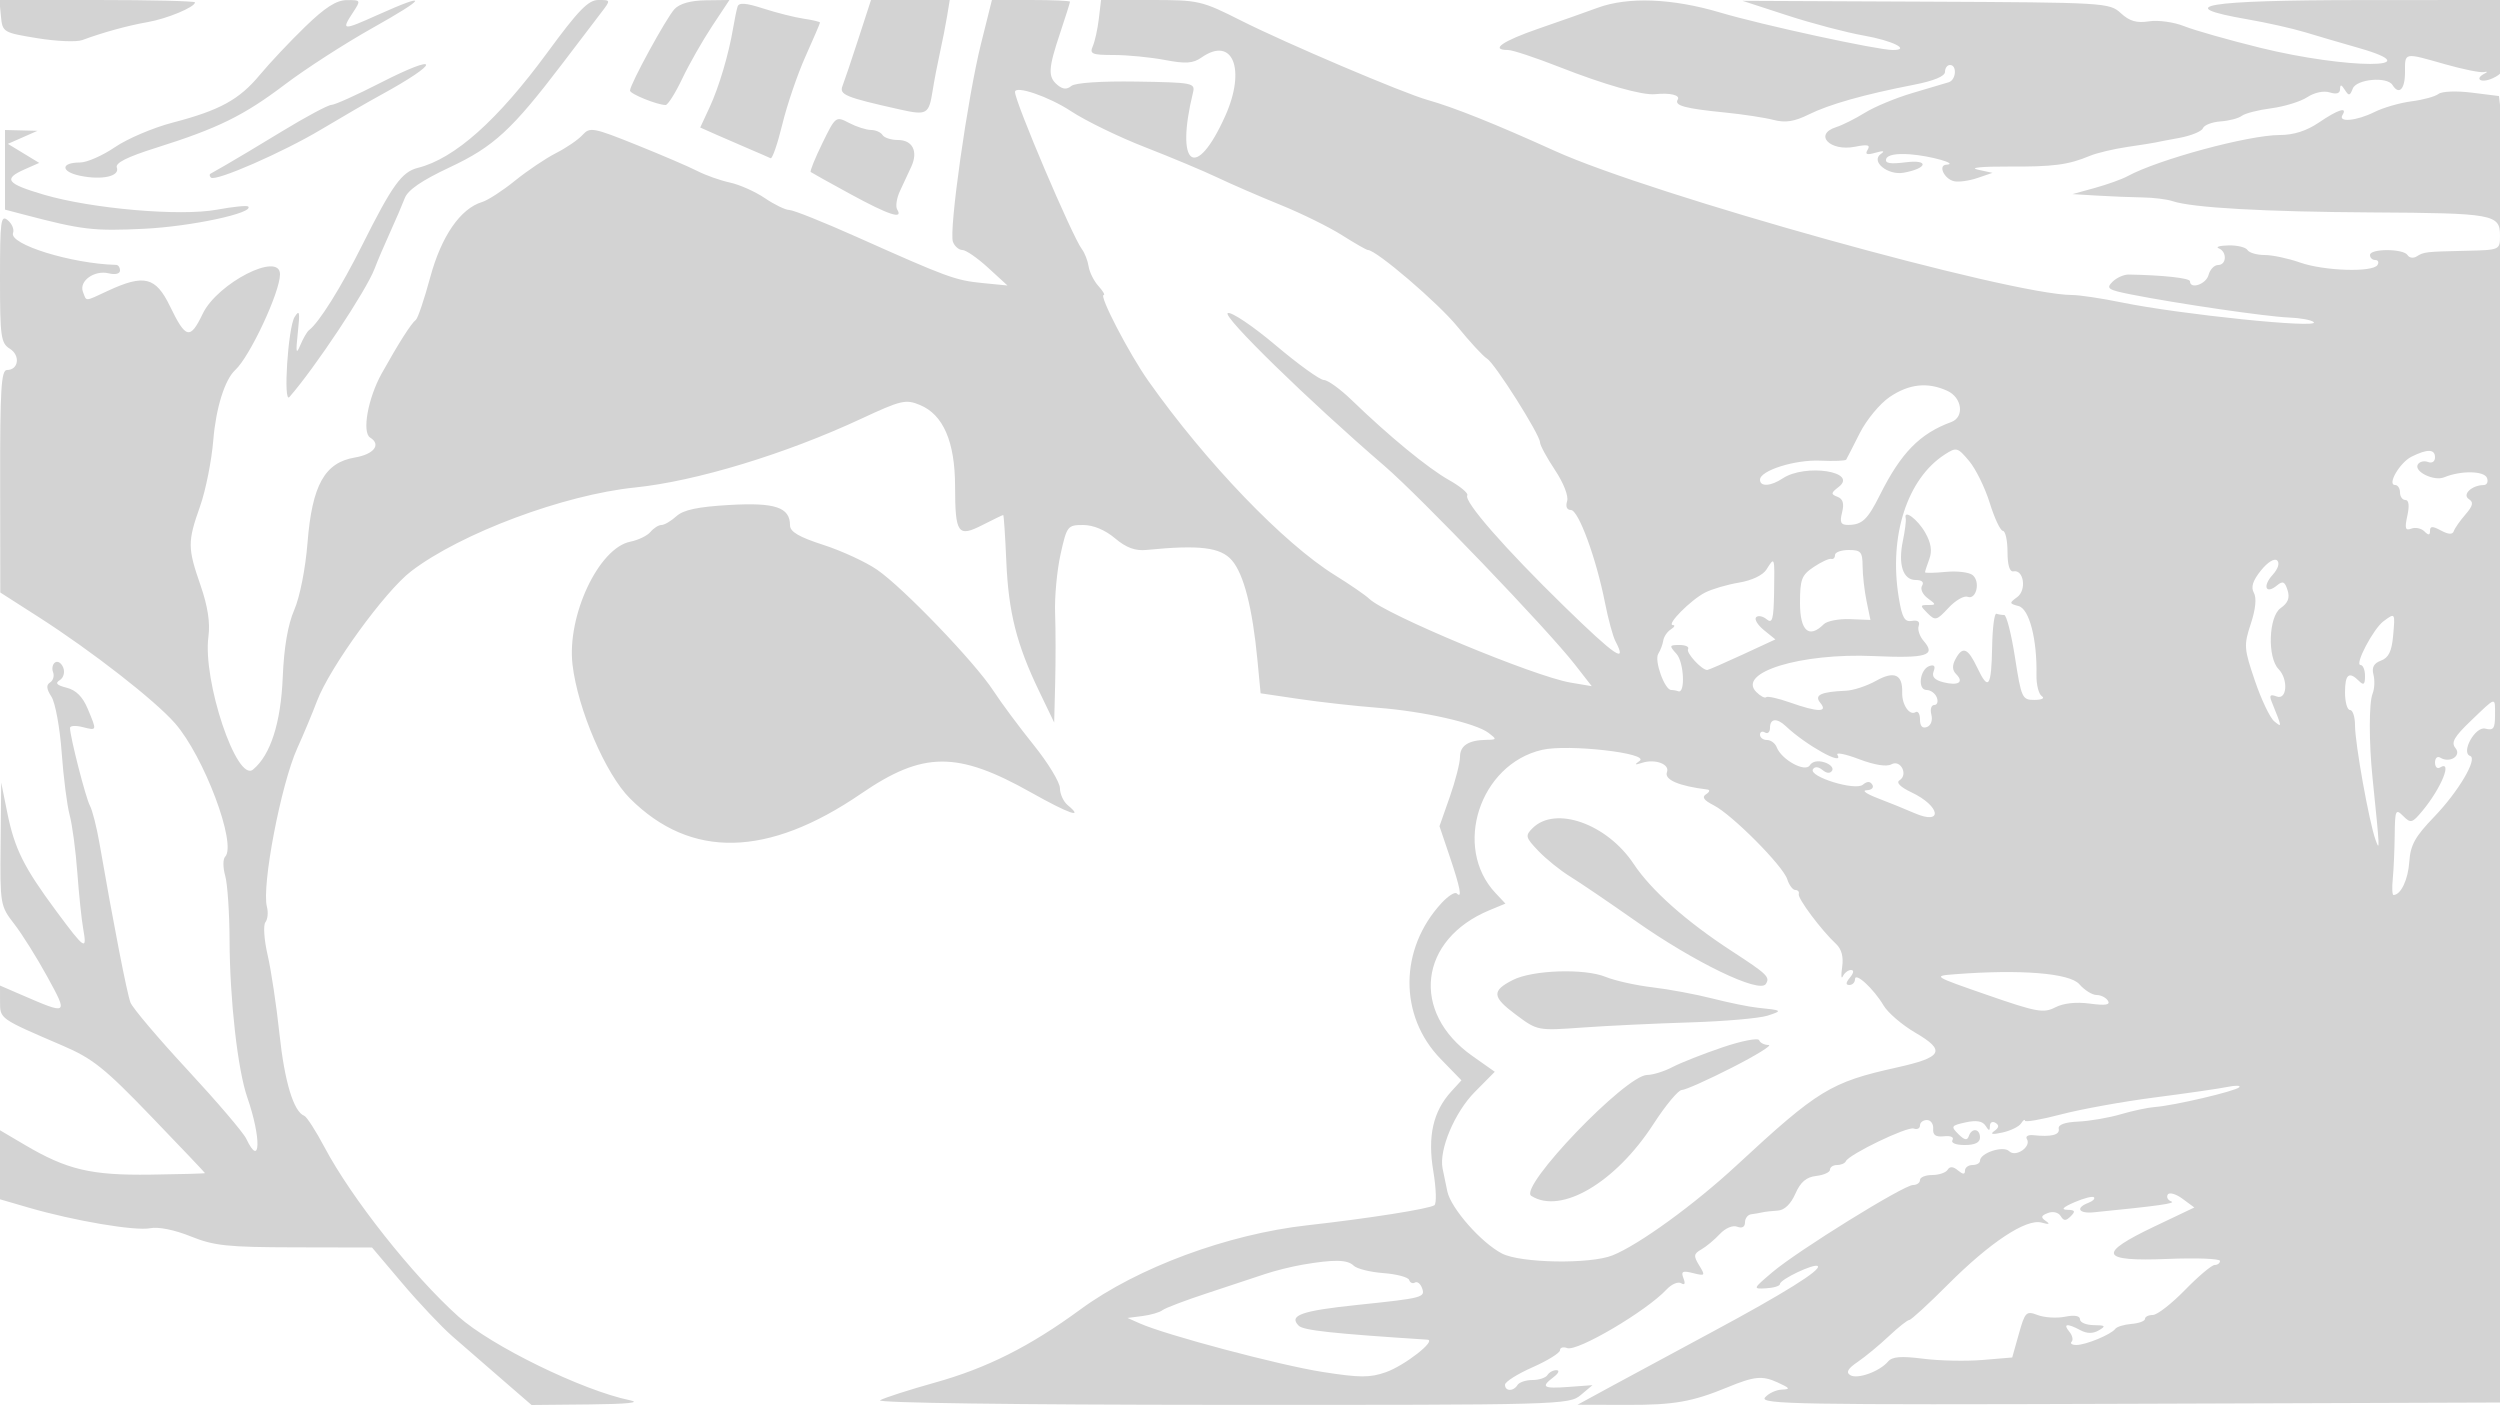 <svg xmlns="http://www.w3.org/2000/svg" width="500" height="281"><path d="M.187 3.25c.308 3.197.425 3.268 7.26 4.389 3.821.626 7.871.796 9 .378 4.142-1.536 9.152-2.913 13.053-3.59C33.405 3.749 39 1.421 39 .474 39 .213 30.196 0 19.437 0H-.127l.314 3.25M61 5.378c-3.025 2.935-7.075 7.236-9 9.558-4.141 4.995-8.035 7.13-17.5 9.595-3.85 1.003-9.025 3.206-11.5 4.896-2.475 1.69-5.625 3.073-7 3.073-3.895 0-3.895 1.835 0 2.649 4.39.918 8.034.104 7.364-1.643-.349-.908 2.055-2.117 7.816-3.933 12.452-3.925 17.554-6.432 25.82-12.69 4.125-3.123 11.997-8.2 17.493-11.281 10.938-6.132 11.412-7.271 1.1-2.644-7.15 3.208-7.388 3.185-4.978-.493C72.202.042 72.181 0 69.365.021 67.272.036 65.017 1.481 61 5.378m48.506 5.082c-9.992 13.618-18.571 21.263-25.934 23.111-3.22.808-5.12 3.447-11.13 15.453-4.236 8.465-8.647 15.515-10.636 17.004-.389.291-1.173 1.641-1.744 3-.84 2.001-.934 1.52-.496-2.528.448-4.13.335-4.668-.648-3.096-1.315 2.104-2.31 17.455-1.037 16.003 5.111-5.829 15.389-21.315 17.031-25.66.573-1.514 1.962-4.776 3.088-7.247 1.126-2.471 2.453-5.561 2.949-6.865.624-1.642 3.392-3.541 8.995-6.17 8.81-4.134 12.447-7.486 22.585-20.816 3.284-4.318 6.796-8.931 7.804-10.25C122.153.018 122.148 0 119.674 0c-2.01 0-3.982 2.029-10.168 10.46m25.402-8.651C133.286 3.531 126 16.872 126 18.119c0 .667 5.473 2.881 7.12 2.881.452 0 1.945-2.362 3.319-5.25 1.374-2.888 4.061-7.612 5.972-10.5L145.885 0l-4.692.059c-3.05.039-5.25.652-6.285 1.75m12.604-.48c-.2.644-.589 2.521-.866 4.171-.893 5.341-2.84 11.906-4.744 16l-1.86 4 3.229 1.436c1.776.79 4.804 2.103 6.729 2.918 1.925.815 3.779 1.622 4.12 1.793.341.171 1.396-2.883 2.345-6.787.949-3.903 3.032-10.01 4.63-13.572C162.693 7.727 164 4.68 164 4.516c0-.163-1.463-.512-3.25-.774-1.787-.263-5.415-1.176-8.062-2.03-3.539-1.143-4.908-1.244-5.176-.383m24.171 6.421c-1.384 4.263-2.816 8.508-3.182 9.435-.692 1.754.555 2.267 11.439 4.704 5.429 1.216 5.832.992 6.573-3.674.324-2.043.99-5.515 1.479-7.715.489-2.2 1.129-5.462 1.423-7.25L189.95 0h-15.749l-2.518 7.75m24.518 1c-2.69 10.775-6.461 37.408-5.611 39.624.343.894 1.194 1.626 1.891 1.626.697 0 3.012 1.598 5.143 3.551l3.876 3.551-5-.493c-5.426-.535-6.996-1.11-25.103-9.201C164.74 44.434 158.657 42 157.879 42c-.778 0-2.982-1.065-4.897-2.366-1.915-1.301-5.057-2.705-6.982-3.12-1.925-.415-4.85-1.449-6.5-2.298-1.65-.849-7.148-3.209-12.217-5.245-8.665-3.481-9.309-3.599-10.774-1.981-.857.947-3.234 2.574-5.283 3.616-2.049 1.042-5.751 3.532-8.226 5.533-2.475 2.002-5.427 3.918-6.561 4.258-4.356 1.306-8.167 6.833-10.399 15.081-1.187 4.387-2.48 8.212-2.873 8.5-.901.66-3.417 4.607-6.819 10.701-2.755 4.935-3.994 11.804-2.316 12.84 2.261 1.398.761 3.34-3.08 3.989-6.033 1.019-8.536 5.537-9.451 17.055-.409 5.143-1.531 10.832-2.644 13.402-1.288 2.973-2.06 7.483-2.311 13.5-.381 9.143-2.442 15.544-5.939 18.446-3.243 2.692-10.106-17.776-8.921-26.607.371-2.769-.133-6.045-1.569-10.196-2.613-7.548-2.62-8.736-.093-15.883 1.113-3.149 2.298-9.1 2.635-13.225.521-6.399 2.31-12.103 4.389-14C49.953 71.35 56 58.426 56 54.867c0-4.643-12.504 1.734-15.457 7.883-2.516 5.239-3.377 5.043-6.543-1.492-2.855-5.894-5.16-6.466-12.438-3.087-4.729 2.197-4.215 2.176-4.972.202-.832-2.168 2.287-4.408 5.16-3.706 1.311.32 2.25.087 2.25-.559 0-.609-.337-1.117-.75-1.128-8.981-.237-21.515-4.126-20.641-6.404.265-.69-.213-1.833-1.063-2.538C.165 42.892 0 44.131 0 55.637 0 67.375.175 68.628 1.972 69.75 4.114 71.088 3.717 74 1.393 74 .243 74 .005 77.884.03 96.25l.03 22.25 7.72 4.945c10.515 6.734 23.161 16.585 27.204 21.19 5.803 6.608 12.438 24.26 10.043 26.716-.456.468-.451 2.17.011 3.781.462 1.612.856 7.426.876 12.921.042 11.895 1.623 25.901 3.551 31.447 2.82 8.115 2.662 14.309-.211 8.25-.586-1.238-5.865-7.425-11.729-13.75-5.864-6.325-11.009-12.4-11.433-13.5-.691-1.792-3.407-15.75-6.201-31.864-.559-3.225-1.417-6.6-1.908-7.5C17.147 159.599 14 147.31 14 145.578c0-.437 1.125-.512 2.5-.167 2.938.737 2.913.823 1.036-3.672-.998-2.387-2.336-3.723-4.198-4.19-1.985-.499-2.366-.914-1.39-1.517.755-.467 1.064-1.559.705-2.494-.351-.916-1.072-1.397-1.602-1.069-.53.327-.728 1.21-.439 1.962.288.752.019 1.679-.598 2.06-.807.499-.73 1.301.275 2.852.769 1.186 1.689 6.207 2.045 11.157.356 4.95 1.073 10.575 1.594 12.5.521 1.925 1.212 7.1 1.536 11.5.324 4.4.852 9.463 1.174 11.25.81 4.5.332 4.189-5.362-3.5-6.542-8.833-8.366-12.499-9.828-19.75l-1.21-6-.119 12.309c-.117 12.096-.07 12.372 2.74 16 1.573 2.03 4.546 6.774 6.606 10.542 4.198 7.679 4.209 7.671-5.215 3.598L0 197.112l.008 3.194c.008 3.498-.18 3.365 12.48 8.805 6.07 2.608 8.403 4.472 17.75 14.182C36.157 229.441 41 234.541 41 234.625c0 .085-4.884.221-10.854.302-11.946.164-16.739-.97-25.201-5.959L0 226.052v13.806l5.75 1.672c9.054 2.634 21.307 4.709 24.285 4.113 1.629-.326 4.874.326 8.092 1.625 4.691 1.893 7.336 2.173 20.826 2.2l15.452.032 6.048 7.147c3.326 3.931 7.847 8.717 10.047 10.635 2.2 1.919 6.658 5.79 9.906 8.603l5.905 5.115 11.595-.115c7.545-.075 10.372-.365 8.094-.832-9.473-1.942-27.782-10.88-34.339-16.764-9.099-8.164-21.364-23.67-26.73-33.789-1.749-3.3-3.584-6.153-4.077-6.34-2.129-.809-3.941-6.792-4.96-16.372-.602-5.658-1.668-12.763-2.37-15.788-.702-3.025-.9-5.973-.442-6.552.459-.579.595-1.968.302-3.088-1.086-4.153 2.814-24.522 6.074-31.721 1.279-2.826 3.046-7.05 3.925-9.386 2.533-6.729 13.613-22.011 18.866-26.019 9.954-7.595 30.487-15.274 44.751-16.735 12.18-1.248 30.067-6.681 45.2-13.73 8.043-3.747 8.934-3.956 11.803-2.768 4.646 1.925 6.994 7.351 7.012 16.209.02 9.567.545 10.309 5.501 7.782 2.149-1.096 4.006-1.992 4.127-1.992.121 0 .399 4.163.619 9.25.441 10.236 2.051 16.611 6.563 25.99l3.012 6.26.201-8c.11-4.4.103-10.64-.017-13.867-.12-3.227.369-8.515 1.087-11.75 1.261-5.688 1.411-5.883 4.522-5.883 2.021 0 4.387.985 6.366 2.65 2.266 1.907 4.041 2.562 6.327 2.336 10.611-1.047 14.811-.533 17.066 2.089 2.386 2.774 4.109 9.526 5.107 20.005l.627 6.58 7.688 1.138c4.229.625 11.289 1.414 15.689 1.751 9.216.706 19.616 3.062 22.212 5.031 1.681 1.275 1.658 1.358-.38 1.388-3.638.054-5.332 1.141-5.332 3.424 0 1.197-.923 4.803-2.051 8.013l-2.051 5.836 2.051 6.074c2.109 6.246 2.539 8.506 1.401 7.368-.358-.358-1.714.497-3.014 1.899-8.503 9.175-8.593 22.577-.209 31.199l4.163 4.281-2.025 2.219c-3.652 4-4.772 8.963-3.602 15.949.578 3.449.673 6.516.212 6.818-1.131.739-13.16 2.636-25.375 4.003-15.969 1.787-34.009 8.469-45.382 16.809-10.132 7.429-18.693 11.739-29.101 14.65-5.216 1.458-10.166 3.052-11 3.54-.895.525 27.017.902 68.122.92 68.033.029 69.694-.016 72-1.955l2.361-1.986-4.75.351c-5.162.381-5.674.042-3-1.988.966-.733 1.217-1.343.559-1.36-.655-.018-1.469.418-1.809.968-.34.55-1.69 1-3 1s-2.66.45-3 1c-.816 1.32-2.5 1.283-2.5-.055 0-.58 2.475-2.15 5.5-3.487 3.025-1.338 5.5-2.874 5.5-3.414s.645-.734 1.433-.431c2.001.767 15.846-7.389 19.864-11.702 1.002-1.075 2.322-1.647 2.933-1.269.72.445.884.098.467-.99-.532-1.386-.199-1.565 1.92-1.033 2.421.607 2.489.522 1.223-1.543-1.166-1.903-1.111-2.317.425-3.19.971-.551 2.634-1.934 3.694-3.073 1.114-1.195 2.586-1.818 3.485-1.473.973.373 1.556.047 1.556-.871 0-.808.563-1.538 1.25-1.621.688-.084 1.7-.257 2.25-.385s1.931-.284 3.07-.348c1.315-.073 2.59-1.299 3.5-3.365 1.036-2.355 2.187-3.337 4.18-3.566 1.512-.174 2.75-.737 2.75-1.25 0-.514.637-.934 1.417-.934.779 0 1.566-.338 1.75-.75.61-1.374 12.314-7.013 13.583-6.545.688.254 1.25-.026 1.25-.622 0-.595.625-1.083 1.389-1.083s1.326.788 1.25 1.75c-.1 1.264.502 1.681 2.169 1.501 1.332-.143 2.047.174 1.691.75-.359.582.66.999 2.442.999 2.052 0 3.059-.494 3.059-1.5 0-1.809-1.666-2.001-2.247-.259-.301.904-.866.789-2.077-.422-1.551-1.551-1.452-1.709 1.456-2.348 2.152-.473 3.384-.264 3.978.672.684 1.081.862 1.091.875.048.008-.72.513-1.001 1.122-.625.773.478.698.972-.25 1.64-.92.648-.394.743 1.633.296 1.644-.363 3.325-1.187 3.735-1.831.409-.644.751-.885.76-.535.008.349 3.277-.221 7.265-1.268 3.988-1.048 12.425-2.572 18.75-3.387 6.325-.816 12.85-1.76 14.5-2.099 1.65-.339 2.707-.308 2.35.068-.746.784-13.109 3.68-16.85 3.946-1.375.098-4.454.753-6.842 1.454-2.388.702-6.213 1.361-8.5 1.463-2.719.122-4.071.62-3.908 1.437.247 1.234-1.48 1.667-5.109 1.284-1.023-.108-1.59.239-1.261.771.95 1.538-2.246 3.729-3.545 2.43-1.178-1.178-5.835.359-5.835 1.926 0 .461-.675.839-1.5.839s-1.5.505-1.5 1.122c0 .807-.397.794-1.411-.048-.965-.801-1.616-.839-2.059-.123-.356.577-1.746 1.049-3.089 1.049s-2.441.45-2.441 1-.629 1-1.397 1c-1.86 0-23.04 13.13-28.103 17.421-3.958 3.355-3.971 3.389-1.251 3.235 1.512-.086 2.75-.472 2.75-.859.001-.925 6.93-4.202 7.557-3.574.758.757-6.885 5.522-21.056 13.128-7.15 3.837-16.15 8.691-20 10.787l-7 3.809 9.929.027c9.381.025 13.017-.612 20.071-3.517 5.381-2.215 6.956-2.37 10-.985 2.527 1.15 2.664 1.378.872 1.447-1.17.044-2.69.759-3.377 1.587-1.112 1.34 6.946 1.479 72.936 1.25l74.186-.256.444-125.5c.245-69.025.172-127.816-.161-130.648l-.605-5.147-5.45-.681c-3.053-.382-5.977-.266-6.648.262-.658.519-3.082 1.183-5.387 1.476-2.304.292-5.636 1.253-7.404 2.135-3.584 1.788-7.358 2.143-6.406.603 1.063-1.721-.89-1.099-4.715 1.5-2.459 1.671-5.051 2.5-7.815 2.5-6.242 0-24.33 4.892-30.47 8.241-1.1.6-4.025 1.651-6.5 2.336l-4.5 1.244 5 .301c2.75.166 6.8.329 9 .362 2.2.033 4.9.366 6 .739 3.896 1.323 18.276 2.136 40 2.26 24.218.14 25.5.372 25.5 4.624 0 2.89-.007 2.893-6.75 3.045-8.202.185-8.452.214-9.931 1.141-.649.407-1.463.282-1.809-.277-.813-1.315-7.51-1.329-7.51-.016 0 .55.477 1 1.059 1s.781.45.441 1c-.935 1.512-10.688 1.198-15.5-.5-2.338-.825-5.518-1.5-7.067-1.5-1.548 0-3.093-.45-3.433-1-.34-.55-2.054-.964-3.809-.921-1.755.043-2.628.306-1.941.583 1.697.685 1.591 3.338-.133 3.338-.761 0-1.619.9-1.907 2-.484 1.851-3.709 2.938-3.71 1.25-.001-.634-5.38-1.223-12.26-1.342-.968-.017-2.43.64-3.25 1.459-1.319 1.32-.89 1.608 3.76 2.529 9.187 1.819 27.099 4.437 31.497 4.603 2.335.089 4.585.505 5 .926 1.314 1.335-26.719-1.543-38.455-3.948-3.964-.812-8.393-1.477-9.843-1.477C402.277 59 330.363 38.977 311 30.197c-11.876-5.385-20.251-8.739-25.5-10.211-4.84-1.357-28.298-11.337-37.228-15.839C240.275.116 239.767 0 230.127 0h-9.917l-.443 3.75c-.244 2.063-.789 4.538-1.212 5.5-.675 1.535-.159 1.75 4.202 1.75 2.733 0 7.323.446 10.199.992 4.209.798 5.645.7 7.359-.5 6.216-4.354 8.932 2.332 4.742 11.675-5.904 13.164-10.08 10.145-6.456-4.667.467-1.907-.058-2.009-11.284-2.183-7.069-.11-12.281.239-13.045.872-.903.75-1.707.695-2.772-.189-1.949-1.617-1.866-3.259.525-10.405C213.111 3.347 214 .534 214 .345c0-.19-3.513-.345-7.807-.345h-7.807l-2.185 8.75M319.5 1.566c-2.2.813-7.488 2.679-11.75 4.147-7.268 2.504-9.822 4.287-6.139 4.287.886 0 5.498 1.528 10.25 3.395 9.03 3.549 16.59 5.698 19.139 5.441 3.039-.306 5.102.189 4.544 1.092-.735 1.19 1.404 1.773 9.456 2.576 3.575.357 7.936 1.021 9.692 1.476 2.39.619 4.157.349 7.037-1.076 4.135-2.046 11.041-3.999 21.021-5.945 4.032-.787 6.25-1.705 6.25-2.589 0-.754.45-1.37 1-1.37 1.448 0 1.231 2.991-.25 3.449-.687.213-3.95 1.182-7.25 2.153-3.3.972-7.575 2.743-9.5 3.937-1.925 1.193-4.512 2.49-5.75 2.882-4.593 1.457-1.263 4.932 3.762 3.927 2.519-.504 3.114-.361 2.518.603-.581.941-.174 1.092 1.595.591 1.579-.448 1.931-.365 1.051.247-2.116 1.471 1.365 4.333 4.564 3.753 4.793-.869 5.156-2.678.418-2.083-3.158.397-4.215.213-3.917-.683.262-.785 1.965-1.114 4.733-.914 4.103.297 9.893 1.94 7.307 2.075-1.742.09-.436 2.877 1.554 3.316.916.202 3.015-.093 4.665-.656l3-1.025-3-.653c-1.696-.369.913-.632 6-.604 9.217.051 12.126-.328 16.5-2.152 1.375-.573 4.75-1.373 7.5-1.778 2.75-.404 5.225-.796 5.5-.869.275-.074 2.444-.49 4.82-.925 2.375-.435 4.519-1.308 4.763-1.941.244-.632 1.837-1.248 3.54-1.368 1.702-.12 3.609-.621 4.236-1.112.628-.492 3.282-1.173 5.899-1.514 2.616-.341 5.857-1.34 7.201-2.221 1.437-.941 3.287-1.333 4.492-.951 1.355.43 2.054.204 2.064-.667.012-.982.252-.943.947.155.797 1.261 1.025 1.225 1.591-.25.731-1.905 6.871-2.463 7.947-.722 1.287 2.083 2.5.87 2.5-2.5 0-4.091-.331-4.022 8.003-1.654 3.573 1.015 7.071 1.724 7.772 1.575.701-.149.814-.042.25.237-2.273 1.127-.844 2.071 1.51.998 1.839-.839 2.391-1.705 2.013-3.156-.286-1.1-.527-4.362-.534-7.25L500 0l-27.75.015c-31.272.018-38.165 1.184-22.75 3.85 3.85.666 9.025 1.827 11.5 2.579 2.475.753 7.29 2.164 10.701 3.137 15.063 4.295-2.288 4.265-19.701-.034-6.325-1.561-13.159-3.503-15.186-4.316-2.031-.814-5.174-1.246-7-.964-2.481.384-3.9-.025-5.643-1.627-2.285-2.099-3.038-2.143-39-2.307L348.5.165l9 2.928c4.95 1.61 11.815 3.419 15.255 4.02C378.494 8.117 382.27 10 378.543 10c-3.076 0-26.172-5.014-34.492-7.488-9.597-2.854-18.464-3.195-24.551-.946M76 16.611c-4.675 2.392-9.049 4.359-9.719 4.369-.671.011-5.103 2.382-9.849 5.27-4.746 2.888-9.822 5.925-11.28 6.75-1.459.825-2.84 1.612-3.069 1.75-.229.138-.183.483.102.768.867.867 14.419-5.053 22.091-9.649 3.973-2.381 9.301-5.463 11.84-6.849 12.209-6.665 12.112-8.668-.116-2.409M203 18.4c0 1.987 11.455 28.896 13.387 31.448.561.741 1.164 2.292 1.34 3.447.177 1.155 1.055 2.911 1.952 3.903.897.991 1.375 1.802 1.062 1.802-1.017 0 5.104 11.777 8.944 17.21 11.543 16.33 27.049 32.468 37.315 38.836 3.025 1.877 6.109 3.999 6.854 4.716 3.284 3.162 32.987 15.528 40.239 16.754l4.262.72-3.406-4.368c-5.468-7.014-30.854-33.483-38.057-39.682-15.216-13.092-32.62-30.076-31.328-30.572.736-.283 5.04 2.614 9.566 6.436 4.525 3.823 8.864 6.95 9.642 6.95.778 0 3.285 1.809 5.571 4.021 7.48 7.235 15.264 13.63 19.458 15.987 2.265 1.273 3.91 2.65 3.657 3.06-.736 1.191 7.449 10.562 19.442 22.257 10.166 9.914 12.655 11.602 10.186 6.911-.502-.955-1.446-4.436-2.097-7.736-1.748-8.858-5.293-18.5-6.803-18.5-.803 0-1.103-.686-.765-1.752.325-1.024-.683-3.619-2.428-6.25-1.642-2.474-2.986-4.96-2.989-5.524-.006-1.544-9.067-15.857-10.609-16.759-.738-.431-3.399-3.31-5.914-6.397C287.633 60.593 275.252 50 273.579 50c-.28 0-2.614-1.335-5.186-2.966-2.572-1.631-8.1-4.354-12.285-6.052-4.184-1.697-9.858-4.158-12.608-5.468-2.75-1.31-9.275-4.045-14.5-6.079-5.225-2.033-11.89-5.275-14.812-7.204C209.797 19.331 203 17.004 203 18.4m-38.534 10.258c-1.471 3.007-2.515 5.592-2.32 5.746.195.153 3.784 2.15 7.977 4.437 7.61 4.152 10.598 5.134 9.318 3.064-.372-.603-.114-2.29.575-3.75.688-1.46 1.701-3.637 2.251-4.838 1.393-3.043.249-5.317-2.677-5.317-1.359 0-2.75-.45-3.09-1-.34-.55-1.379-1.003-2.309-1.006-.93-.004-2.897-.635-4.371-1.404-2.657-1.387-2.701-1.353-5.354 4.068M1 33.961v7.962l3.75.985c11.703 3.075 13.951 3.341 24.077 2.848 9.392-.458 22.088-3.174 20.81-4.453-.243-.242-3.058.043-6.256.634-7.329 1.355-25.052-.183-34.631-3.006-7.46-2.198-8.17-3.135-3.829-5.056l2.921-1.293-3.132-1.905-3.132-1.904 2.961-1.305L7.5 26.162l-3.25-.081L1 26v7.961m376.92 45.448c-1.957 1.329-4.637 4.577-5.983 7.25-1.34 2.662-2.555 5.034-2.699 5.269-.143.236-2.471.328-5.172.204C358.982 91.9 352 94.109 352 95.949c0 1.444 2.154 1.318 4.527-.264 4.515-3.009 15.22-1.368 11.194 1.716-1.558 1.192-1.586 1.437-.226 1.959 1.098.421 1.368 1.336.921 3.118-.507 2.021-.264 2.519 1.226 2.507 2.787-.023 3.87-1.046 6.338-5.985 4.214-8.433 7.983-12.287 14.27-14.592 2.68-.982 2.181-4.891-.797-6.247-3.932-1.792-7.653-1.389-11.533 1.248m11.03 11.494c-7.526 4.856-11.213 16.317-9.2 28.597.665 4.061 1.161 4.94 2.641 4.682 1.162-.203 1.649.159 1.346 1-.262.725.184 2.077.991 3.005 2.546 2.926.645 3.501-10.007 3.028-14.558-.648-27.372 3.277-23.462 7.187.827.826 1.711 1.294 1.966 1.04.255-.255 2.39.216 4.745 1.047 5.605 1.978 7.689 2.01 6.1.095-1.3-1.567.079-2.223 5.121-2.437 1.48-.063 4.19-.957 6.023-1.986 3.638-2.044 5.336-1.283 5.224 2.339-.076 2.429 1.458 4.682 2.675 3.93.488-.301.887.364.887 1.48 0 1.319.485 1.841 1.389 1.494.804-.308 1.176-1.35.884-2.469-.279-1.064-.018-1.935.579-1.935s.826-.675.51-1.5c-.317-.825-1.234-1.5-2.039-1.5-1.877 0-1.37-4.163.586-4.808.942-.311 1.213.047.817 1.08-.411 1.072.188 1.741 1.959 2.185 2.98.748 4.164-.008 2.545-1.627-.779-.779-.825-1.717-.148-2.983 1.443-2.697 2.481-2.287 4.39 1.734 2.229 4.698 2.808 3.854 2.957-4.317.068-3.72.449-6.652.847-6.514.398.138 1.101.25 1.563.25.461 0 1.434 3.825 2.161 8.5 1.267 8.144 1.431 8.499 3.911 8.485 1.473-.009 2.098-.332 1.451-.75-.626-.404-1.107-2.31-1.069-4.235.142-7.142-1.436-13.225-3.574-13.784-1.885-.493-1.903-.608-.276-1.798 1.922-1.405 1.315-5.547-.754-5.148-.764.148-1.189-1.246-1.189-3.896 0-2.269-.416-4.157-.923-4.196-.508-.039-1.692-2.553-2.631-5.588-.939-3.035-2.796-6.811-4.126-8.393-2.312-2.746-2.529-2.804-4.87-1.294m93.365.429c-2.357 1.172-4.97 5.668-3.294 5.668.539 0 .979.675.979 1.5s.486 1.5 1.079 1.5c.691 0 .831 1.135.388 3.15-.56 2.551-.408 3.041.799 2.578.82-.314 1.995-.067 2.612.55.829.829 1.122.8 1.122-.113 0-.963.485-.976 2.202-.057 1.494.8 2.315.841 2.553.128.192-.578 1.236-2.073 2.319-3.321 1.521-1.754 1.68-2.458.697-3.093-1.396-.903.572-2.777 2.948-2.807.67-.008.975-.65.677-1.426-.553-1.44-5.229-1.509-8.568-.127-2.038.844-6.129-1.165-5.255-2.58.346-.56 1.259-.777 2.028-.482.807.31 1.399-.084 1.399-.931 0-1.67-1.512-1.715-4.685-.137m-336.465 9.666c-6.312.366-9.172.975-10.579 2.252-1.061.963-2.4 1.75-2.977 1.75s-1.564.621-2.194 1.379c-.63.759-2.448 1.641-4.04 1.959-6.332 1.266-12.707 14.835-11.558 24.603 1.047 8.91 6.613 21.876 11.477 26.736 12.169 12.161 27.581 11.837 46.279-.972 12.351-8.461 19.202-8.502 33.96-.203 7.611 4.28 10.721 5.352 7.306 2.518-.838-.696-1.533-2.222-1.544-3.392-.01-1.171-2.373-5.053-5.25-8.628-2.876-3.575-6.511-8.468-8.076-10.873-3.704-5.692-18.014-20.584-23.236-24.181-2.245-1.546-7.083-3.78-10.75-4.965-4.879-1.576-6.668-2.626-6.668-3.913 0-3.61-2.965-4.603-12.15-4.07m235.287 2.658c.11.464-.144 2.492-.564 4.507-.987 4.739.022 7.837 2.553 7.837 1.248 0 1.726.43 1.28 1.152-.391.633.118 1.758 1.132 2.5 1.719 1.257 1.725 1.348.082 1.348-1.639 0-1.647.116-.11 1.652 1.536 1.537 1.829 1.462 4.174-1.067 1.387-1.496 3.106-2.496 3.82-2.222 1.747.671 2.62-3.016 1.027-4.337-.694-.576-3.123-.867-5.397-.645-2.273.221-4.134.255-4.134.076 0-.18.386-1.369.857-2.642.599-1.615.359-3.201-.793-5.246-1.529-2.716-4.381-4.831-3.927-2.913M367 111c0 .55-.337.9-.75.778-.413-.123-1.988.604-3.5 1.615-2.432 1.625-2.75 2.46-2.75 7.222 0 5.585 1.803 7.182 4.765 4.22.641-.641 3.001-1.094 5.245-1.006l4.079.16-.775-3.744c-.426-2.06-.783-5.208-.794-6.995-.018-2.874-.338-3.25-2.77-3.25-1.512 0-2.75.45-2.75 1m85.19 3.094c-1.635 2.03-2.049 3.336-1.415 4.469.573 1.023.352 3.257-.611 6.181-1.424 4.325-1.378 4.96.824 11.428 1.282 3.766 3.019 7.406 3.859 8.088 1.601 1.3 1.609 1.358-.521-3.934-.513-1.274-.274-1.52 1-1.031 2.078.797 2.375-3.433.386-5.474-2.266-2.323-1.992-10.511.407-12.192 1.493-1.046 1.882-2.05 1.393-3.593-.55-1.732-.956-1.913-2.12-.946-2.235 1.854-2.936.168-.876-2.107 1.105-1.222 1.468-2.374.91-2.893-.539-.502-1.892.336-3.236 2.004m-98.898-.191c-.709 1.136-2.923 2.192-5.49 2.619-2.366.393-5.427 1.294-6.802 2.001-2.869 1.477-7.81 6.469-6.424 6.492.508.009.332.391-.392.85-.725.46-1.412 1.465-1.529 2.235-.116.77-.569 1.973-1.007 2.673-.832 1.333 1.286 7.227 2.596 7.227.416 0 1.043.113 1.395.25 1.457.571 1.168-5.806-.339-7.471-1.497-1.655-1.455-1.779.604-1.779 1.218 0 1.986.37 1.706.822-.446.721 2.724 4.178 3.832 4.178.23 0 3.392-1.376 7.027-3.059l6.608-3.058-2.289-1.856c-1.258-1.02-1.961-2.183-1.562-2.583.399-.401 1.345-.215 2.102.414 1.144.948 1.396.04 1.488-5.358.123-7.26.129-7.243-1.524-4.597m123.407 10.347c-2.046 1.52-5.84 8.75-4.591 8.75.491 0 .892.99.892 2.2 0 1.711-.267 1.933-1.2 1-2.012-2.012-2.8-1.364-2.8 2.3 0 1.925.45 3.5 1 3.5s1 1.382 1 3.07c0 3.628 2.821 19.345 4.115 22.93.885 2.452.86 1.952-.618-12.5-.723-7.066-.715-14.95.017-16.765.391-.971.471-2.686.176-3.811-.378-1.446.065-2.268 1.509-2.802 1.511-.559 2.142-1.845 2.42-4.939.421-4.673.422-4.672-1.92-2.933m17.517 19.868c-3.392 3.245-4.045 4.383-3.137 5.477 1.297 1.563-1.128 3.111-3.031 1.935-.576-.357-1.048.08-1.048.97s.45 1.34 1 1c2.581-1.595.26 4.126-3.516 8.669-2.052 2.468-2.34 2.546-3.851 1.035-1.511-1.51-1.638-1.223-1.697 3.832-.035 3.005-.208 6.927-.384 8.714-.176 1.787-.115 3.25.136 3.25 1.467 0 2.923-3.047 3.167-6.63.229-3.369 1.144-5.026 4.97-9 4.845-5.032 8.751-11.636 7.202-12.179-1.922-.674 1.028-5.989 3.033-5.465 1.614.422 1.94-.017 1.94-2.609 0-3.835.351-3.909-4.784 1.001M354 145.559c0 .857-.45 1.281-1 .941-.55-.34-1-.141-1 .441s.627 1.059 1.393 1.059 1.642.649 1.946 1.442c.964 2.512 5.705 5.105 6.621 3.622.486-.785 1.616-1.016 2.93-.599 1.176.373 1.867 1.118 1.535 1.656-.383.62-1.086.576-1.925-.121-.814-.675-1.549-.73-1.912-.143-.908 1.469 8.443 4.362 9.979 3.087.87-.722 1.454-.72 1.903.007.358.58-.162 1.072-1.161 1.101-.995.028-.009.736 2.191 1.574 2.2.837 5.518 2.183 7.374 2.991 5.804 2.527 5.255-1.379-.583-4.149-2.229-1.058-3.12-1.956-2.389-2.407 1.801-1.114.216-4.226-1.627-3.195-.949.531-3.375.144-6.47-1.032-2.724-1.035-4.668-1.421-4.32-.858 1.472 2.381-6.302-1.938-10.306-5.726-1.802-1.704-3.179-1.571-3.179.309m-45.57 4.408c-12.496 2.876-17.918 19.498-9.339 28.63l1.996 2.124-3.176 1.316c-14.13 5.853-15.845 20.412-3.435 29.159l4.483 3.16-4.008 4.048c-4.018 4.059-7.18 11.562-6.436 15.275.2 1.001.628 3.07.95 4.596.716 3.393 6.782 10.284 10.949 12.439 3.716 1.921 17.623 2.151 22.086.364 5.247-2.1 16.311-10.122 24.79-17.974 16.362-15.153 18.821-16.657 32.047-19.6 9.217-2.05 9.911-3.355 3.711-6.976-2.623-1.532-5.473-3.977-6.333-5.433-1.978-3.348-5.715-6.781-5.715-5.25 0 .635-.505 1.155-1.122 1.155-.776 0-.738-.464.122-1.5.752-.906.833-1.5.206-1.5-.572 0-1.306.563-1.632 1.25-.327.688-.391-.135-.143-1.829.301-2.059-.109-3.599-1.24-4.652-2.929-2.725-7.702-9.113-7.441-9.958.138-.446-.17-.811-.683-.811s-1.238-.962-1.611-2.137c-.854-2.691-11.035-12.932-14.725-14.811-1.986-1.011-2.41-1.638-1.5-2.216.698-.443.819-.86.269-.927-5.737-.698-8.691-1.969-8.108-3.489.612-1.594-2.387-2.702-5.001-1.848-1.465.478-1.572.39-.472-.391 2.161-1.535-14.309-3.406-19.489-2.214m-1.919 15.665c-1.51 1.509-1.421 1.853 1.178 4.57 1.546 1.616 4.386 3.905 6.311 5.087 1.925 1.182 7.858 5.212 13.184 8.957 11.688 8.216 24.712 14.509 25.979 12.552.896-1.383.31-1.949-6.825-6.59-9.078-5.907-16.107-12.153-19.604-17.421-5.335-8.038-15.68-11.698-20.223-7.155M302.563 196c-4.273 2.177-4.162 3.382.643 6.957 4.286 3.189 4.31 3.194 13.294 2.551 4.95-.355 14.625-.817 21.5-1.027 6.875-.211 13.85-.816 15.5-1.346 3.109-.998 2.999-1.086-2-1.593-1.65-.168-5.7-.994-9-1.837-3.3-.842-8.7-1.85-12-2.239-3.3-.389-7.52-1.329-9.377-2.089-4.234-1.732-14.622-1.383-18.56.623M391 194.848c-4.478.346-4.446.367 6.478 4.158 9.854 3.42 11.243 3.673 13.564 2.472 1.637-.846 4.181-1.124 6.926-.756 3.137.421 4.141.263 3.626-.57-.392-.634-1.42-1.152-2.286-1.152-.865 0-2.416-.972-3.447-2.16-1.92-2.214-11.774-3.004-24.861-1.992m-46.5 14.62c-3.85 1.305-8.35 3.08-10 3.946-1.65.865-3.93 1.576-5.068 1.58-4.276.013-25.831 22.5-23.18 24.183 5.949 3.778 16.85-2.634 24.449-14.382 2.418-3.737 4.965-6.795 5.661-6.795.695 0 5.233-2.025 10.083-4.5 4.851-2.475 8.122-4.5 7.27-4.5-.851 0-1.698-.428-1.882-.951-.183-.524-3.483.115-7.333 1.419m89.054 29.445c-.312.504-.001 1.119.69 1.366 1.081.388-2.581.905-15.494 2.186-3.017.299-3.712-.882-1.107-1.882.904-.346 1.422-.851 1.151-1.122-.27-.27-2.022.173-3.893.985-2.301.998-2.77 1.488-1.451 1.515 1.553.031 1.697.292.708 1.281-.988.988-1.402.982-2.03-.034-.454-.735-1.532-.99-2.542-.603-1.402.538-1.486.859-.42 1.6.923.641.666.739-.834.319-3.067-.858-10.346 3.961-18.827 12.463-3.847 3.857-7.29 7.013-7.65 7.013-.36 0-2.206 1.462-4.102 3.25-1.895 1.788-4.688 4.094-6.205 5.126-1.99 1.353-2.406 2.094-1.495 2.657 1.421.878 5.869-.725 7.561-2.725.831-.984 2.605-1.126 7-.563 3.237.415 8.573.53 11.858.255l5.971-.5 1.325-4.708c1.244-4.423 1.473-4.651 3.778-3.775 1.349.513 3.803.663 5.454.333 1.911-.382 3-.192 3 .525 0 .619 1.238 1.139 2.75 1.155 2.338.026 2.49.183 1.013 1.043-1.178.686-2.363.676-3.684-.031-2.665-1.426-3.544-1.307-2.21.3.612.738.818 1.638.456 2-.362.362.07.658.961.658 1.882 0 6.958-2.106 7.77-3.225.306-.421 1.768-.866 3.25-.988 1.482-.123 2.694-.575 2.694-1.005 0-.43.704-.782 1.565-.782s3.756-2.25 6.435-5 5.349-5 5.935-5c.586 0 1.065-.367 1.065-.816 0-.448-4.725-.625-10.5-.393-13.511.544-14.124-1.013-2.566-6.515l7.933-3.776-2.373-1.751c-1.306-.964-2.629-1.34-2.94-.836M260.5 252.938c-2.2.378-5.575 1.221-7.5 1.872-1.925.652-7.1 2.366-11.5 3.809-4.4 1.444-8.45 2.98-9 3.415-.55.434-2.35.961-4 1.171l-3 .383 2.5 1.11c5.208 2.314 27.86 8.332 36.434 9.68 7.518 1.181 9.537 1.191 12.743.06 3.769-1.33 10.223-6.378 8.313-6.502-19.044-1.232-24.813-1.859-25.75-2.796-2.067-2.067.533-2.986 11.76-4.158 13.206-1.377 13.626-1.49 12.878-3.438-.323-.843-.952-1.307-1.397-1.032-.446.275-.963.043-1.149-.515-.186-.559-2.506-1.179-5.156-1.377-2.649-.198-5.325-.869-5.946-1.49-1.221-1.221-3.95-1.272-10.23-.192" fill="#d3d3d3" fill-rule="evenodd"/></svg>